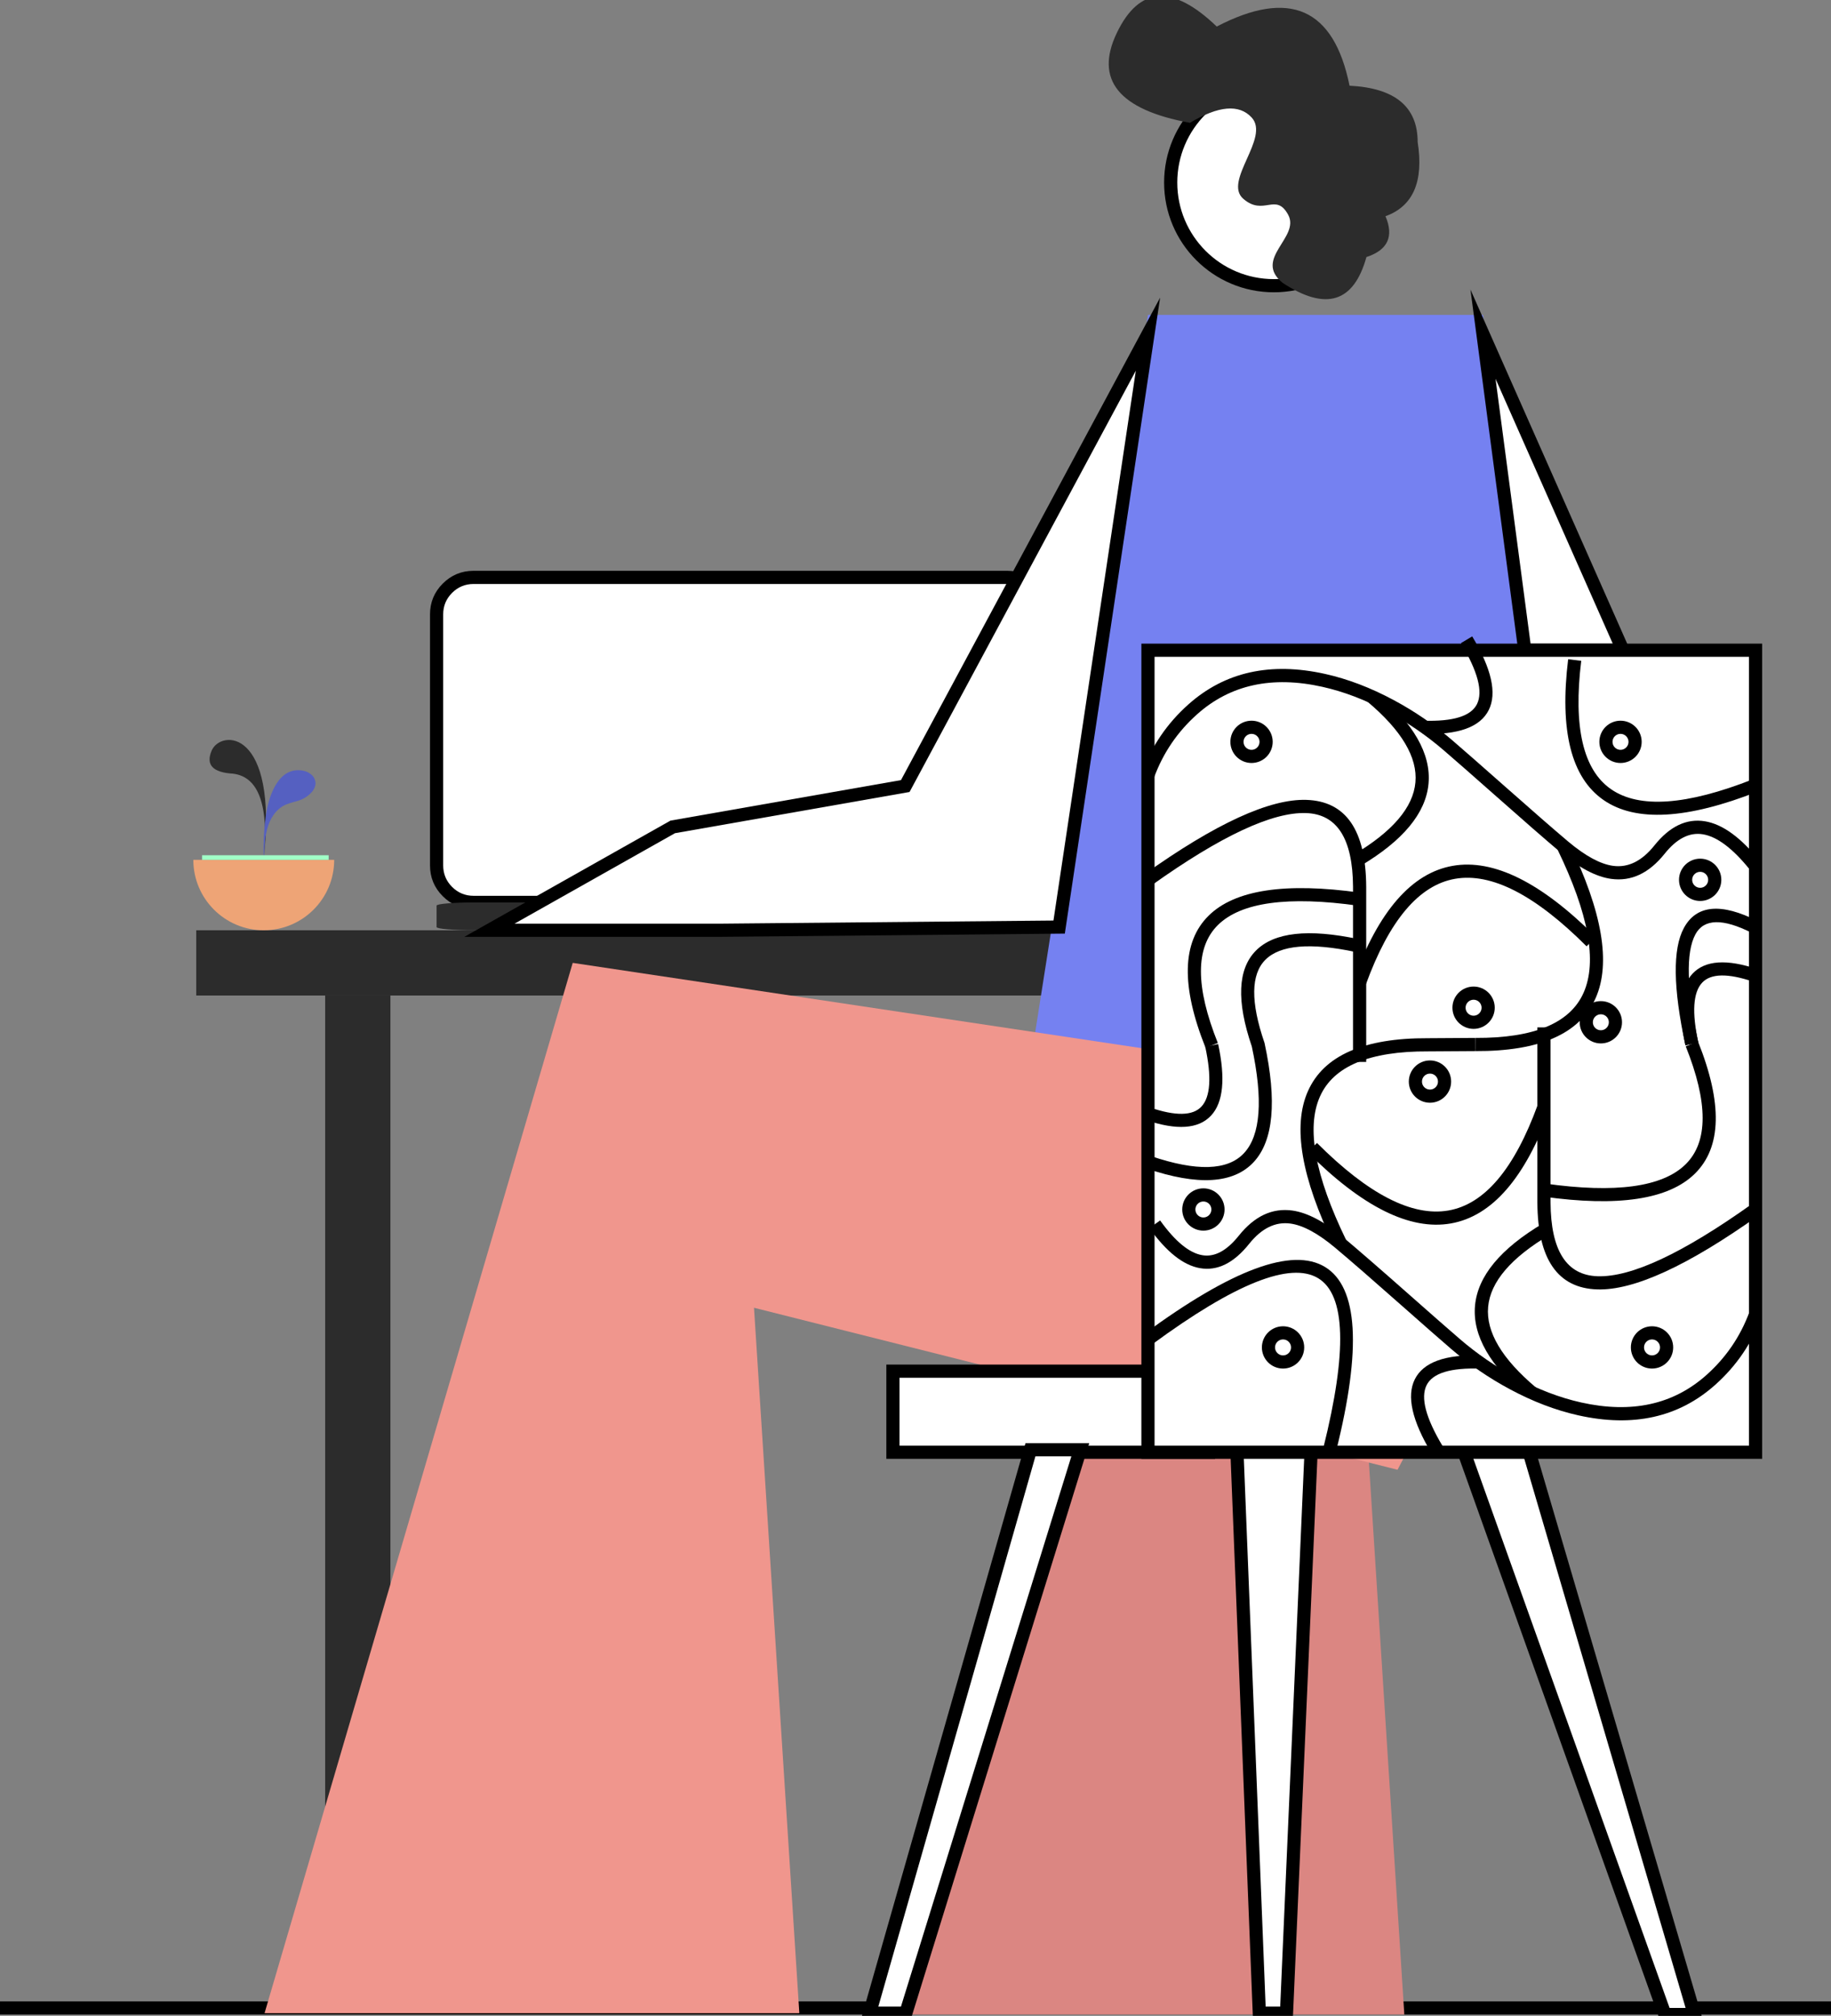 <svg xmlns="http://www.w3.org/2000/svg" xmlns:xlink="http://www.w3.org/1999/xlink" fill="none" version="1.1" width="139" height="153" viewBox="0 0 139 153"><rect x="0" y="0" width="139" height="153" fill="#808080" stroke="none"/><defs><clipPath id="master_svg0_428_0561"><rect x="0" y="0" width="139" height="153" rx="0"/></clipPath></defs><g clip-path="url(#master_svg0_428_0561)"><g><g><g><path d="M79.27,65.682C79.27,67.233,78.012,68.491,76.46,68.491L35.954,68.491C34.402,68.491,33.144,67.233,33.144,65.682L33.144,46.631C33.144,45.08,34.402,43.823,35.954,43.823L76.46,43.823C78.012,43.823,79.27,45.08,79.27,46.631L79.27,65.682Z" fill="#FFFFFF" fill-opacity="1"/><path d="M79.77,65.682L79.77,46.631Q79.77,45.261,78.801,44.292Q77.831,43.323,76.46,43.323L35.954,43.323Q34.583,43.323,33.613,44.292Q32.644,45.261,32.644,46.631L32.644,65.682Q32.644,67.053,33.613,68.022Q34.583,68.991,35.954,68.991L76.46,68.991Q77.831,68.991,78.801,68.022Q79.77,67.053,79.77,65.682ZM78.094,44.999Q78.77,45.675,78.77,46.631L78.77,65.682Q78.77,66.638,78.094,67.315Q77.417,67.991,76.46,67.991L35.954,67.991Q34.997,67.991,34.32,67.315Q33.644,66.638,33.644,65.682L33.644,46.631Q33.644,45.675,34.32,44.999Q34.997,44.323,35.954,44.323L76.46,44.323Q77.417,44.323,78.094,44.999Z" fill-rule="evenodd" fill="#000000" fill-opacity="1"/></g><g><path d="M79.27,70.364C79.27,70.496,78.012,70.604,76.46,70.604L35.954,70.604C34.402,70.604,33.144,70.496,33.144,70.364L33.144,68.735C33.144,68.601,34.402,68.495,35.954,68.495L76.46,68.495C78.012,68.495,79.27,68.601,79.27,68.735L79.27,70.364Z" fill="#2C2C2C" fill-opacity="1"/></g></g><g><g><rect x="14.896" y="70.606" width="91.304" height="4.952" rx="0" fill="#2C2C2C" fill-opacity="1"/></g><g transform="matrix(0,1,-1,0,105.196,45.92)"><rect x="29.638" y="75.558" width="77.341" height="4.954" rx="0" fill="#2C2C2C" fill-opacity="1"/></g></g><g><line x1="0" y1="152.402" x2="139" y2="152.402" fill-opacity="0" stroke-opacity="1" stroke="#000000" fill="none" stroke-width="1"/></g><g><g><path d="M14.678,65.261L25.37,65.261C25.37,68.213,22.976,70.606,20.023,70.606C17.07,70.606,14.676,68.213,14.676,65.261L14.678,65.261Z" fill="#EEA476" fill-opacity="1"/></g><g><path d="M17.677,58.719Q15.381,58.583,16.067,56.973C16.753,55.363,21.121,55.251,20.025,65.263Q20.624,59.061,17.677,58.719Z" fill="#2C2C2C" fill-opacity="1"/></g><g><path d="M22.493,60.82C22.619,60.784,22.743,60.742,22.864,60.692C23.141,60.575,23.393,60.403,23.603,60.187C23.787,60.015,23.909,59.788,23.951,59.54C23.971,59.267,23.865,59,23.664,58.815C23.463,58.634,23.213,58.518,22.945,58.481C21.029,58.178,20.323,60.659,20.158,62.096C20.023,63.146,19.979,64.205,20.025,65.263C20.095,64.107,20.092,63.669,20.286,62.91C20.479,62.151,20.94,61.42,21.648,61.091C21.922,60.978,22.205,60.887,22.493,60.82Z" fill="#5560C1" fill-opacity="1"/></g><g><rect x="15.338" y="64.911" width="9.613" height="0.35" rx="0" fill="#A1FFC7" fill-opacity="1"/></g></g></g><g><g><path d="M89.408,73.081L103.17,99.29L106.609,152.898L102.138,152.898L66.013,152.898L89.408,73.081Z" fill="#DB8682" fill-opacity="1"/></g><g><ellipse cx="96.706" cy="13.855" rx="7.833" ry="7.83" fill="#FFFFFF" fill-opacity="1"/><ellipse cx="96.706" cy="13.855" rx="7.833" ry="7.83" fill-opacity="0" stroke-opacity="1" stroke="#000000" fill="none" stroke-width="1"/></g><g><path d="M97.367,21.465Q102.291,24.703,103.732,19.509Q106.161,18.719,105.178,16.411Q108.328,15.277,107.621,10.779Q107.621,6.763,102.45,6.505Q100.668,-2.306,92.369,2.015Q87.331,-2.821,84.78,2.505Q82.229,7.832,90.333,9.322Q93.59,7.374,95.016,8.915C96.441,10.455,92.831,13.745,94.385,15.09C95.938,16.435,96.85,14.577,97.789,16.297C98.728,18.017,95.109,19.627,97.367,21.465Z" fill="#2C2C2C" fill-opacity="1"/></g><g><path d="M87.148,23.901L112.581,23.901L120.2,83.056L78.226,80.648L87.148,23.901Z" fill="#7581F1" fill-opacity="1"/></g><g><path d="M43.477,73.081L120.2,84.582L106.094,111.553L57.24,99.257L60.681,152.801L56.207,152.801L20.082,152.801L43.477,73.081Z" fill="#F0968D" fill-opacity="1"/></g><g><path d="M87.148,25.362L68.723,59.66L51.068,62.761L37.153,70.606L54.529,70.606L80.404,70.363L87.148,25.362Z" fill="#FFFFFF" fill-opacity="1"/><path d="M54.529,71.106L80.836,70.859L80.899,70.438L88.069,22.592L68.398,59.209L50.897,62.284L35.248,71.106L54.529,71.106ZM79.973,69.867L54.529,70.106L39.058,70.106L51.239,63.239L69.049,60.11L86.227,28.133L79.973,69.867Z" fill-rule="evenodd" fill="#000000" fill-opacity="1"/></g><g><path d="M112.581,25.362L123.202,49.351L115.754,49.351L112.581,25.362Z" fill="#FFFFFF" fill-opacity="1"/><path d="M111.629,21.977L115.258,49.416L115.315,49.851L123.97,49.851L111.629,21.977ZM116.192,48.851L113.533,28.748L122.433,48.851L116.192,48.851Z" fill-rule="evenodd" fill="#000000" fill-opacity="1"/></g></g><g><g><path d="M110.912,109.574L126.392,152.898L128.63,152.898L115.9,109.574L110.912,109.574Z" fill="#FFFFFF" fill-opacity="1"/><path d="M129.298,153.398L116.274,109.074L115.9,109.074L110.202,109.074L126.04,153.398L129.298,153.398ZM115.526,110.074L127.962,152.398L126.745,152.398L111.621,110.074L115.526,110.074Z" fill-rule="evenodd" fill="#000000" fill-opacity="1"/></g><g><path d="M67.787,110.223L85.301,110.223L88.25,110.223L91.746,110.223L91.746,104.069L67.787,104.069L67.787,110.223Z" fill="#FFFFFF" fill-opacity="1"/><path d="M67.287,110.723L67.287,103.569L92.246,103.569L92.246,110.723L67.287,110.723ZM91.246,104.569L68.287,104.569L68.287,109.723L91.246,109.723L91.246,104.569Z" fill-rule="evenodd" fill="#000000" fill-opacity="1"/></g><g><path d="M97.665,152.801L99.556,109.574L93.88,109.574L95.6,152.801L97.665,152.801Z" fill="#FFFFFF" fill-opacity="1"/><path d="M93.359,109.074L95.12,153.301L98.143,153.301L100.079,109.074L93.359,109.074ZM96.081,152.301L94.4,110.074L99.034,110.074L97.186,152.301L96.081,152.301Z" fill-rule="evenodd" fill="#000000" fill-opacity="1"/></g><g><path d="M82.011,110.034L78.226,110.034L66.013,152.801L68.764,152.801L82.011,110.034Z" fill="#FFFFFF" fill-opacity="1"/><path d="M65.35,153.301L69.132,153.301L69.242,152.948L82.689,109.534L77.849,109.534L65.35,153.301ZM68.395,152.301L66.676,152.301L78.603,110.534L81.333,110.534L68.395,152.301Z" fill-rule="evenodd" fill="#000000" fill-opacity="1"/></g><g><path d="M133.274,110.223L99.556,110.223L93.88,110.223L87.148,110.223L87.148,49.351L133.274,49.351L133.274,110.223Z" fill="#FFFFFF" fill-opacity="1"/><path d="M133.774,48.851L86.648,48.851L86.648,110.723L133.774,110.723L133.774,48.851ZM87.648,109.723L87.648,49.851L132.774,49.851L132.774,109.723L87.648,109.723Z" fill-rule="evenodd" fill="#000000" fill-opacity="1"/></g><g><g><path d="M128.485,73.903Q127.098,75.391,127.948,79.335L128.925,79.124Q128.185,75.691,129.217,74.585Q130.206,73.525,133.113,74.515L133.436,73.568Q129.915,72.37,128.485,73.903Z" fill-rule="evenodd" fill="#000000" fill-opacity="1"/></g><g><path d="M127.828,70.438Q126.543,72.817,127.948,79.337L128.925,79.126Q127.598,72.968,128.708,70.913Q129.673,69.125,133,70.81L133.452,69.917Q129.256,67.792,127.828,70.438Z" fill-rule="evenodd" fill="#000000" fill-opacity="1"/></g><g><path d="M121.731,60.72Q125.381,63.25,133.449,60.072L133.083,59.142Q125.512,62.124,122.3,59.899Q119.118,57.693,120.039,50.156L119.046,50.035Q118.052,58.171,121.731,60.72Z" fill-rule="evenodd" fill="#000000" fill-opacity="1"/></g><g><path d="M121.133,75.753Q122.894,71.781,119.127,64.019L118.228,64.455Q121.791,71.8,120.218,75.347Q118.684,78.808,112.012,78.776L112.007,79.776Q119.333,79.811,121.133,75.753Z" fill-rule="evenodd" fill="#000000" fill-opacity="1"/></g><g><path d="M113.02,53.886Q113.967,51.98,111.762,48.3L110.904,48.814Q112.828,52.025,112.125,53.44Q111.442,54.813,108.048,54.699L108.014,55.698Q112.051,55.834,113.02,53.886Z" fill-rule="evenodd" fill="#000000" fill-opacity="1"/></g><g><ellipse cx="121.528" cy="77.589" rx="1.106" ry="1.105" fill-opacity="0" stroke-opacity="1" stroke="#000000" fill="none" stroke-width="1"/></g><g><ellipse cx="123.021" cy="56.305" rx="1.106" ry="1.105" fill-opacity="0" stroke-opacity="1" stroke="#000000" fill="none" stroke-width="1"/></g><g><ellipse cx="129.068" cy="66.777" rx="1.106" ry="1.105" fill-opacity="0" stroke-opacity="1" stroke="#000000" fill="none" stroke-width="1"/></g><g><ellipse cx="111.867" cy="76.484" rx="1.106" ry="1.105" fill-opacity="0" stroke-opacity="1" stroke="#000000" fill="none" stroke-width="1"/></g><g><ellipse cx="95.01" cy="56.305" rx="1.106" ry="1.105" fill-opacity="0" stroke-opacity="1" stroke="#000000" fill="none" stroke-width="1"/></g><g><path d="M129.271,63.321Q130.892,63.589,132.828,65.992L133.607,65.364Q131.432,62.665,129.434,62.335Q127.336,61.988,125.591,64.171Q124.166,65.954,122.445,65.715Q121.005,65.514,119.05,63.874Q117.391,62.474,114.108,59.568Q111.532,57.288,110.246,56.183Q108.204,54.425,105.81,53.139Q103.185,51.729,100.61,51.154Q94.364,49.759,90.207,53.472Q87.8,55.621,86.679,58.647L87.617,58.995Q88.651,56.202,90.873,54.218Q94.647,50.847,100.392,52.13Q102.833,52.675,105.337,54.02Q107.635,55.254,109.594,56.941Q110.875,58.042,113.445,60.317Q116.737,63.231,118.407,64.641Q120.582,66.465,122.307,66.705Q124.592,67.023,126.372,64.796Q127.751,63.071,129.271,63.321Z" fill-rule="evenodd" fill="#000000" fill-opacity="1"/></g><g><path d="M102.715,67.304L102.715,80.599L103.715,80.599L103.715,67.304Q103.676,60.858,99.178,60.71Q94.992,60.573,86.858,66.37L87.438,67.184Q95.298,61.584,99.145,61.71Q102.682,61.826,102.715,67.304Z" fill-rule="evenodd" fill="#000000" fill-opacity="1"/></g><g><path d="M92.455,70.211Q95.086,67.611,103.146,68.746L103.285,67.756Q94.736,66.552,91.752,69.499Q88.709,72.506,91.522,79.531L92.45,79.16Q89.884,72.751,92.455,70.211Z" fill-rule="evenodd" fill="#000000" fill-opacity="1"/></g><g><path d="M108.447,59.472Q108.749,56.105,104.451,52.487L103.807,53.252Q107.707,56.534,107.451,59.382Q107.195,62.235,102.758,64.87L103.269,65.729Q108.145,62.834,108.447,59.472Z" fill-rule="evenodd" fill="#000000" fill-opacity="1"/></g><g><path d="M110.456,66.701Q114.595,65.974,120.444,71.824L121.151,71.117Q114.935,64.9,110.283,65.716Q105.603,66.538,102.745,74.387L103.685,74.729Q106.345,67.423,110.456,66.701Z" fill-rule="evenodd" fill="#000000" fill-opacity="1"/></g><g><path d="M91.937,84.671Q93.325,83.183,92.475,79.24L91.497,79.451Q92.237,82.883,91.206,83.989Q90.217,85.05,87.309,84.06L86.987,85.007Q90.507,86.205,91.937,84.671Z" fill-rule="evenodd" fill="#000000" fill-opacity="1"/></g><g><path d="M96.059,72.848Q97.742,71.158,102.91,72.255L103.117,71.277Q97.417,70.067,95.35,72.143Q93.261,74.24,95.032,79.43Q96.333,85.49,94.436,87.524Q92.578,89.516,87.36,87.74L87.038,88.687Q92.868,90.672,95.168,88.206Q97.425,85.786,96.003,79.191L95.997,79.162L95.988,79.134Q94.404,74.51,96.059,72.848Z" fill-rule="evenodd" fill="#000000" fill-opacity="1"/></g><g><path d="M100.587,96.16Q96.852,93.894,86.852,101.246L87.444,102.051Q96.905,95.096,100.069,97.015Q103.203,98.916,100.46,109.897L101.43,110.139Q104.352,98.444,100.587,96.16Z" fill-rule="evenodd" fill="#000000" fill-opacity="1"/></g><g><path d="M108.417,79.799L112.014,79.776L112.008,78.776L108.41,78.799Q101.089,78.763,99.289,82.822Q97.527,86.794,101.293,94.556L102.193,94.119Q98.629,86.775,100.203,83.227Q101.738,79.767,108.417,79.799Z" fill-rule="evenodd" fill="#000000" fill-opacity="1"/></g><g><path d="M107.404,104.689Q106.456,106.594,108.66,110.275L109.518,109.761Q107.595,106.55,108.299,105.134Q108.982,103.762,112.375,103.876L112.409,102.877Q108.373,102.741,107.404,104.689Z" fill-rule="evenodd" fill="#000000" fill-opacity="1"/></g><g><ellipse cx="97.402" cy="102.267" rx="1.106" ry="1.105" fill-opacity="0" stroke-opacity="1" stroke="#000000" fill="none" stroke-width="1"/></g><g><ellipse cx="91.355" cy="91.798" rx="1.106" ry="1.105" fill-opacity="0" stroke-opacity="1" stroke="#000000" fill="none" stroke-width="1"/></g><g><ellipse cx="108.556" cy="82.091" rx="1.106" ry="1.105" fill-opacity="0" stroke-opacity="1" stroke="#000000" fill="none" stroke-width="1"/></g><g><ellipse cx="125.413" cy="102.267" rx="1.106" ry="1.105" fill-opacity="0" stroke-opacity="1" stroke="#000000" fill="none" stroke-width="1"/></g><g><path d="M91.265,95.266Q89.774,95.007,88.07,92.63L87.257,93.212Q89.199,95.922,91.093,96.251Q93.077,96.597,94.824,94.412Q96.249,92.629,97.97,92.868Q99.41,93.069,101.367,94.709Q103.084,96.15,106.474,99.148Q108.943,101.332,110.176,102.392Q112.218,104.15,114.613,105.436Q117.238,106.846,119.814,107.421Q126.06,108.815,130.215,105.103Q132.622,102.953,133.743,99.927L132.806,99.58Q131.771,102.373,129.549,104.357Q125.776,107.728,120.032,106.445Q117.59,105.899,115.086,104.555Q112.788,103.32,110.828,101.634Q109.601,100.578,107.136,98.399Q103.736,95.393,102.009,93.942Q99.832,92.118,98.108,91.878Q95.824,91.56,94.043,93.787Q92.666,95.51,91.265,95.266Z" fill-rule="evenodd" fill="#000000" fill-opacity="1"/></g><g><path d="M117.709,91.27L117.709,77.976L116.709,77.976L116.709,91.27Q116.748,97.717,121.245,97.864Q125.43,98.002,133.565,92.205L132.984,91.39Q125.125,96.991,121.278,96.865Q117.742,96.749,117.709,91.27Z" fill-rule="evenodd" fill="#000000" fill-opacity="1"/></g><g><path d="M127.968,88.364Q125.337,90.964,117.279,89.829L117.14,90.819Q125.688,92.023,128.671,89.075Q131.714,86.068,128.901,79.043L127.972,79.415Q130.539,85.824,127.968,88.364Z" fill-rule="evenodd" fill="#000000" fill-opacity="1"/></g><g><path d="M111.975,99.103Q111.673,102.47,115.971,106.088L116.615,105.322Q112.716,102.04,112.971,99.192Q113.227,96.34,117.664,93.705L117.154,92.845Q112.277,95.741,111.975,99.103Z" fill-rule="evenodd" fill="#000000" fill-opacity="1"/></g><g><path d="M109.967,91.873Q105.827,92.599,99.979,86.749L99.272,87.455Q105.488,93.674,110.14,92.858Q114.82,92.037,117.679,84.188L116.74,83.845Q114.078,91.151,109.967,91.873Z" fill-rule="evenodd" fill="#000000" fill-opacity="1"/></g></g></g></g></svg>